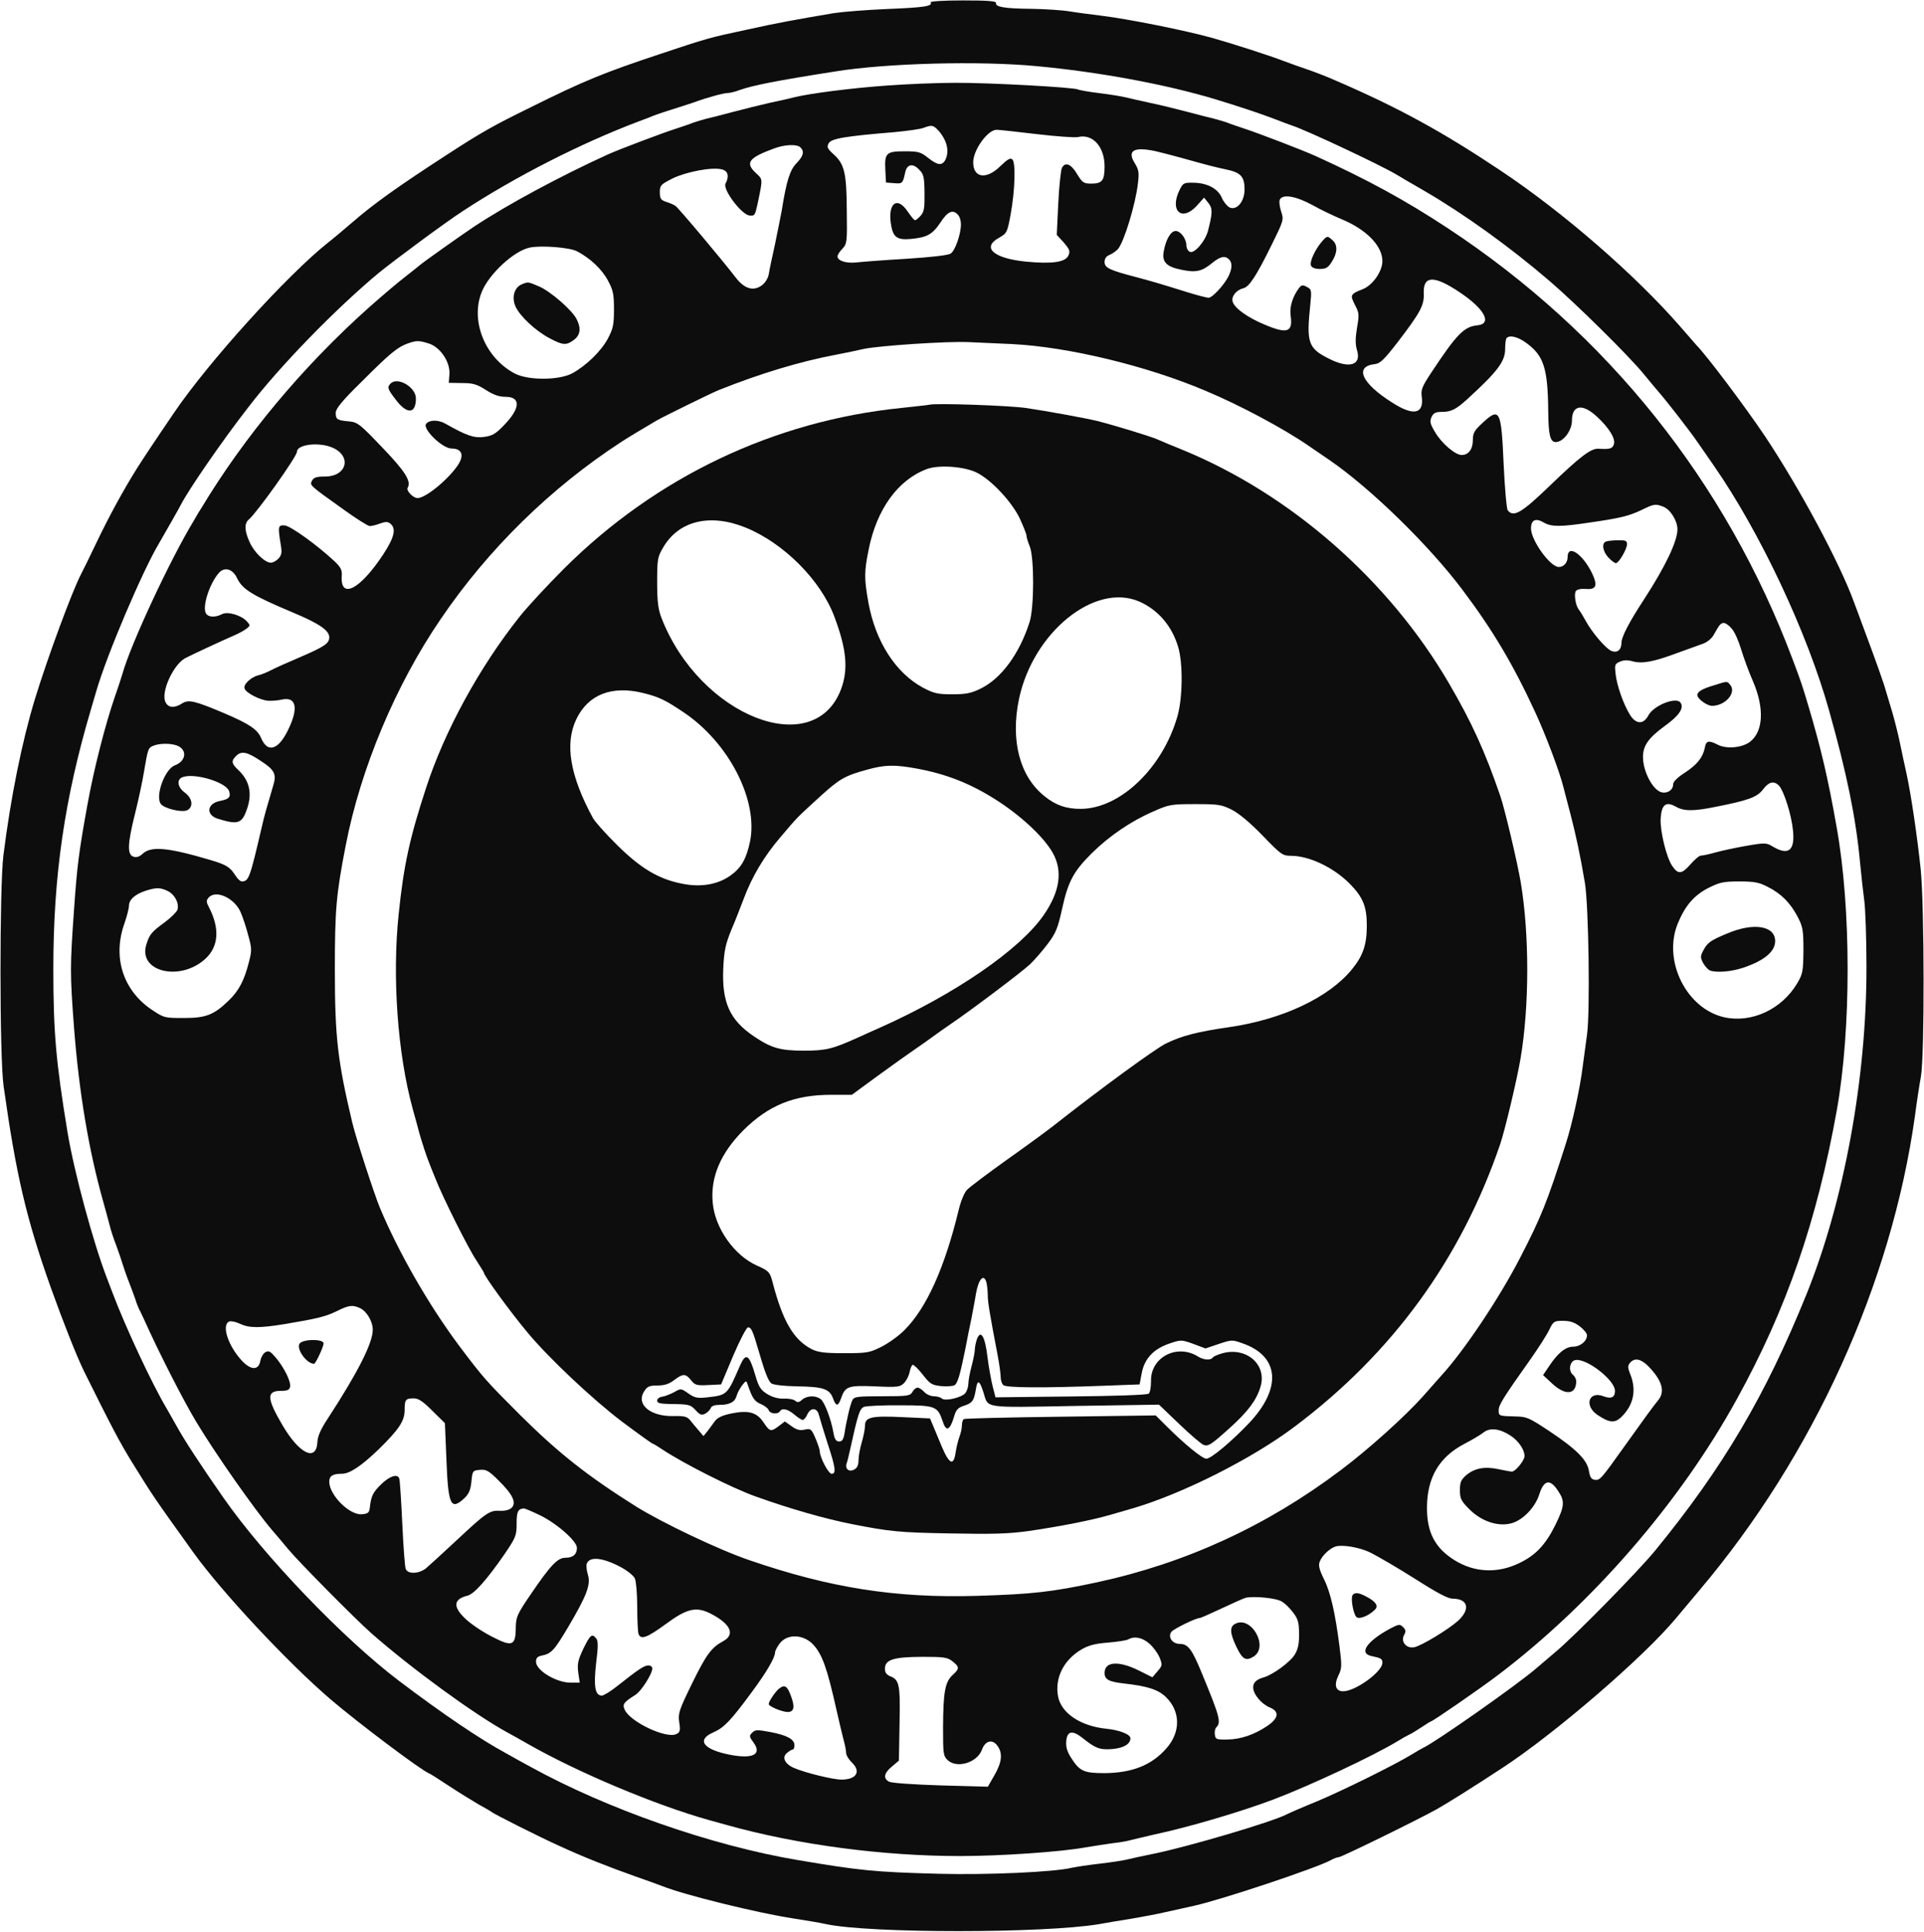 <svg width="2102" height="2110" xmlns="http://www.w3.org/2000/svg" xmlns:xlink="http://www.w3.org/1999/xlink" overflow="hidden"><defs><clipPath id="clip0"><rect x="1145" y="183" width="2102" height="2110"/></clipPath></defs><g clip-path="url(#clip0)" transform="translate(-1145 -183)"><path d="M1014.71 2105.42C1017.3 2101.19 1007.41 2099.78 966.716 2098.13 944.131 2097.19 918.253 2095.07 909.077 2093.66 867.201 2086.6 847.675 2083.07 812.622 2075.31 772.863 2066.84 769.805 2065.9 719.695 2049.19 658.057 2028.72 635.943 2019.78 577.364 1990.6 537.371 1971.07 522.549 1962.6 486.79 1939.31 432.681 1904.25 406.332 1885.42 383.277 1865.42 374.808 1858.13 362.809 1848.01 356.222 1842.84 311.994 1807.78 225.419 1712.25 188.013 1656.95 164.487 1622.37 154.606 1607.31 147.549 1596.25 132.963 1572.95 116.965 1543.78 103.085 1514.6 95.322 1498.37 88.028 1483.54 86.852 1481.42 77.207 1463.31 50.152 1390.13 36.037 1344.01 22.157 1298.37 9.688 1237.19 1.689 1173.42-2.546 1138.6-2.546 952.719 1.924 921.66 15.569 824.483 26.861 776.483 53.446 701.66 67.561 662.366 81.912 626.13 89.91 609.895 120.259 548.718 128.493 533.189 141.432 512.012 165.899 472.483 165.664 472.954 209.186 412.248 240.475 368.718 312.464 291.777 358.81 252.012 388.452 226.601 457.853 174.365 466.793 170.836 468.205 170.365 478.085 164.012 489.143 156.718 500.2 149.424 514.55 140.718 520.902 136.954 527.49 133.424 533.842 129.66 535.018 128.718 538.782 125.895 586.775 101.66 610.3 91.071 634.767 79.777 662.763 68.718 692.641 58.13 704.403 54.13 717.578 49.189 722.048 47.542 745.574 38.13 825.326 18.365 865.555 12.248 879.2 10.13 894.962 7.542 900.844 6.13 948.601-3.987 1137.75-3.987 1198.44 6.13 1206.21 7.542 1222.68 10.365 1234.91 12.248 1247.14 14.365 1263.61 17.424 1271.37 19.307 1279.14 20.953 1293.49 24.248 1303.13 26.365 1333.48 33.189 1435.82 67.306 1451.82 76.013 1455.11 77.895 1459.11 79.307 1460.52 79.307 1463.58 79.307 1548.04 120.718 1567.8 131.777 1580.97 139.307 1605.44 154.601 1639.55 176.954 1696.72 214.366 1793.88 297.895 1829.17 340.483 1836.23 348.954 1847.76 362.601 1854.81 371.071 1979.03 517.895 2064.43 705.66 2090.07 888.719 2091.95 903.542 2095.01 923.307 2096.66 932.248 2100.66 955.542 2100.42 1117.66 2096.42 1158.13 2092.66 1193.9 2085.84 1240.72 2080.66 1264.01 2078.54 1273.19 2075.48 1288.01 2073.6 1296.95 2071.72 1306.13 2067.96 1320.95 2065.37 1329.9 2062.55 1339.07 2059.49 1349.66 2058.31 1353.42 2056.43 1360.72 2047.25 1386.6 2034.55 1420.48 2030.55 1431.54 2025.61 1444.48 2023.73 1449.66 2007.97 1493.19 1963.97 1574.84 1926.57 1631.07 1904.45 1664.01 1862.34 1720.01 1851.28 1731.07 1850.58 1731.78 1842.81 1740.72 1833.87 1751.07 1784.94 1807.31 1706.6 1875.54 1637.43 1921.66 1573.21 1964.48 1525.45 1990.6 1457.23 2020.01 1448.29 2024.01 1434.41 2029.42 1426.64 2032.01 1418.88 2034.6 1406.65 2039.07 1399.59 2041.66 1386.42 2046.84 1344.07 2060.48 1323.13 2066.37 1293.96 2074.6 1229.5 2087.54 1199.62 2091.07 1189.98 2092.25 1175.15 2094.13 1166.68 2095.54 1158.22 2096.95 1139.16 2098.13 1124.34 2098.37 1095.64 2098.6 1085.05 2100.48 1086.23 2104.72 1086.46 2106.84 1076.58 2107.54 1050 2107.54 1029.06 2107.54 1014 2106.6 1014.71 2105.42ZM1130.22 2035.78C1198.68 2029.42 1270.67 2016.01 1324.31 2000.01 1351.6 1991.78 1374.65 1984.01 1390.18 1978.13 1397.24 1975.31 1405.71 1972.25 1409 1971.07 1425.23 1965.9 1508.51 1926.6 1524.28 1916.95 1526.16 1915.78 1540.04 1907.54 1554.86 1899.07 1598.38 1873.66 1647.79 1838.13 1691.31 1800.72 1720.01 1776.01 1777.18 1719.78 1793.88 1699.31 1800.23 1691.54 1807.76 1682.6 1810.58 1679.31 1819.76 1668.72 1845.17 1636.01 1852.46 1625.19 1856.46 1619.31 1864.69 1607.78 1870.58 1599.07 1920.92 1526.6 1972.44 1416.95 1996.2 1332.25 2015.49 1263.78 2025.61 1214.84 2030.08 1166.37 2031.49 1151.54 2033.61 1132.48 2034.78 1124.01 2035.96 1115.54 2037.14 1083.31 2037.14 1052.25 2037.37 930.13 2012.67 795.777 1971.5 693.895 1926.8 583.542 1880.46 504.954 1806.59 414.601 1787.76 391.542 1717.66 320.248 1697.19 303.306 1688.96 296.248 1679.78 288.483 1676.72 285.895 1657.2 268.718 1565.68 204.483 1552.51 198.601 1550.62 197.659 1545.21 194.601 1540.74 191.777 1522.39 180.483 1464.76 152.012 1437.23 140.483 1421 133.895 1405.94 127.306 1403.82 126.13 1388.06 117.895 1295.84 90.601 1257.26 82.836 1246.91 80.719 1234.67 78.13 1230.2 76.954 1225.73 75.777 1211.85 73.66 1199.62 72.248 1187.39 70.836 1173.51 68.718 1169.04 67.777 1150.22 63.071 1077.05 59.777 1023.18 61.189 953.071 63.071 937.308 64.718 869.084 76.248 775.451 92.012 661.116 132.012 577.835 177.895 570.542 181.895 558.309 188.483 551.016 192.718 522.314 208.248 481.379 236.013 434.092 271.777 373.161 317.895 286.586 408.013 241.887 472.248 217.42 507.307 199.07 535.307 190.366 551.307 187.543 556.248 183.073 564.248 180.485 568.718 163.781 596.718 134.845 658.836 120.494 696.954 118.612 702.13 116.024 708.719 114.848 711.777 99.791 750.836 79.088 827.307 71.796 871.072 59.092 948.248 56.269 980.483 56.269 1049.9 56.269 1151.54 68.502 1235.54 97.439 1333.42 99.556 1340.48 102.144 1349.66 103.32 1353.42 114.848 1393.19 153.901 1484.72 171.78 1514.6 176.956 1523.54 194.365 1553.9 195.776 1556.95 203.54 1572.25 240.24 1625.9 269.412 1663.31 303.995 1708.48 364.926 1770.84 411.508 1809.66 429.387 1824.25 484.438 1864.95 503.258 1877.19 560.661 1914.84 632.179 1951.31 694.993 1975.07 700.169 1976.95 708.167 1980.01 712.637 1981.9 717.107 1983.54 726.753 1986.84 733.811 1988.95 740.868 1991.07 750.514 1994.37 754.984 1995.78 770.276 2001.42 788.391 2006.37 792.86 2006.37 795.213 2006.37 801.33 2007.78 806.035 2009.66 819.915 2014.6 845.558 2019.78 910.254 2029.9 966.48 2039.07 1067.88 2041.66 1130.22 2035.78Z" fill="#0D0D0D" fill-rule="evenodd" transform="matrix(1 0 0 -1 1147 2291)"/><path d="M888.945 1932.48C850.357 1929.66 806.122 1924.01 788.946 1919.78 784.476 1918.6 772.24 1915.78 761.888 1913.66 751.535 1911.31 733.653 1906.84 721.888 1903.78 710.359 1900.72 696.947 1897.19 692.477 1896.25 688.007 1895.07 681.654 1893.19 678.36 1892.02 675.065 1890.6 666.595 1887.78 659.536 1885.43 645.89 1881.19 597.419 1862.84 585.42 1857.43 533.185 1833.67 475.539 1802.61 439.54 1778.85 426.363 1770.15 380.952 1737.91 379.54 1736.27 378.835 1735.56 372.011 1730.15 364.482 1724.27 356.717 1718.39 338.129 1702.62 323.306 1689.45 251.778 1625.45 188.249 1549.46 141.191 1471.35 139.544 1469 135.779 1462.65 132.721 1457.23 106.839 1414.65 63.781 1322.19 54.84 1290.19 53.663 1286.43 50.369 1275.84 47.075 1266.66 36.016 1234.9 23.311 1185.02 16.252 1145.5 7.076 1094.68 5.193 1079.86 1.899 1032.57-2.571 969.75-2.571 962.692 1.899 903.169 7.311 833.058 17.899 769.77 33.663 713.775 36.251 704.834 39.31 693.071 40.722 687.895 41.899 682.719 45.193 672.602 48.016 665.544 50.604 658.486 53.663 649.546 54.84 645.546 56.016 641.782 59.075 632.606 61.898 625.548 64.722 618.49 67.78 609.785 68.957 606.491 69.898 603.197 71.78 598.492 72.957 595.904 74.369 593.551 76.957 587.669 79.074 583.199 94.368 549.084 121.191 496.384 135.544 472.621 156.485 437.801 199.073 377.101 218.131 354.75 222.131 350.28 230.131 340.634 236.013 333.576 248.013 319.224 308.718 257.818 326.835 241.82 371.07 203 438.834 153.593 474.833 133.83 480.01 131.007 490.598 125.125 498.362 120.655 552.479 89.834 636.948 54.308 694.83 38.074 701.889 36.192 711.535 33.369 716.006 32.193 792.946 10.783 885.651-1.451 970.12-1.451 1013.41-1.451 1079.53 3.019 1106.59 7.96 1116.24 9.606 1130.12 11.724 1137.18 12.665 1144.23 13.371 1153.41 15.018 1157.18 16.194 1161.18 17.135 1172.71 19.958 1183.06 22.311 1219.76 30.075 1277.64 47.25 1312.47 60.425 1353.17 75.953 1420.94 107.715 1447.76 123.949 1452.23 126.772 1458.11 130.066 1460.7 131.242 1463.29 132.418 1469.41 136.183 1474.35 139.476 1479.29 142.77 1483.76 145.594 1484.23 145.594 1486.11 145.594 1537.64 181.12 1557.17 195.942 1660.7 274.287 1756.46 384.865 1818.34 497.325 1872.93 596.139 1906.11 692.6 1927.75 813.295 1943.52 901.522 1943.52 1033.98 1927.52 1122.68 1918.11 1176.08 1910.58 1208.08 1896.69 1254.9 1890.11 1277.02 1888.22 1282.66 1879.75 1305.01 1806.81 1499.58 1677.17 1661.92 1502.35 1776.97 1455.76 1807.55 1415.76 1829.43 1358.35 1855.55 1343.76 1862.14 1296.47 1880.25 1280.7 1885.43 1273.64 1887.78 1265.17 1890.6 1261.88 1892.02 1258.59 1893.19 1252.23 1895.07 1247.76 1896.25 1243.29 1897.19 1230.12 1900.72 1218.35 1903.78 1206.82 1906.84 1188.7 1911.31 1178.35 1913.43 1168 1915.78 1155.76 1918.37 1151.29 1919.54 1146.82 1920.72 1133.65 1922.84 1122.12 1924.25 1110.59 1925.66 1100 1927.54 1098.82 1928.25 1095.06 1930.6 1000.24 1935.78 964.238 1935.54 944.944 1935.54 911.062 1934.13 888.945 1932.48ZM945.885 1883.78C955.767 1872.72 958.591 1860.72 953.65 1851.08 950.12 1844.73 945.179 1845.43 934.826 1853.67 926.826 1860.02 924.238 1860.72 909.415 1860.72 889.18 1860.72 887.297 1858.84 888.239 1840.26L888.945 1826.61 897.885 1825.9C906.827 1825.2 907.297 1825.43 909.885 1837.43 911.768 1846.61 918.121 1848.02 924.944 1840.96 930.12 1835.79 930.826 1833.2 931.062 1815.32 931.297 1798.85 930.591 1794.61 926.826 1790.38 924.238 1787.56 921.65 1785.44 920.709 1785.44 919.768 1785.44 916.238 1789.67 912.709 1794.85 901.65 1811.55 891.297 1804.73 894.121 1782.85 896.239 1767.09 900.474 1763.56 916.003 1764.97 933.885 1766.62 939.768 1769.91 948.708 1783.32 956.473 1795.32 962.355 1797.67 967.767 1791.08 969.649 1789.2 970.826 1784.73 970.826 1780.97 970.826 1770.15 964.473 1752.03 959.532 1748.97 956.708 1747.09 937.179 1744.97 911.297 1743.32 887.297 1741.91 862.827 1740.03 856.474 1739.32 845.18 1738.15 836.004 1741.21 836.004 1745.91 836.004 1747.56 838.357 1751.32 841.416 1754.38 846.357 1759.79 846.592 1761.68 846.122 1796.03 845.886 1837.2 843.534 1846.61 832.004 1857.2 824.945 1863.55 824.004 1865.43 826.357 1869.43 828.946 1874.61 844.004 1877.19 898.356 1881.66 912.709 1883.08 926.826 1884.96 930.12 1886.37 938.826 1889.66 940.473 1889.43 945.885 1883.78ZM1053.18 1879.55C1075.06 1876.96 1095.29 1875.55 1098.59 1876.25 1114.59 1880.25 1127.76 1865.9 1127.76 1844.26 1127.76 1828.73 1125.18 1825.43 1113.18 1825.43 1104.94 1825.43 1103.53 1826.38 1097.65 1836.02 1091.06 1847.08 1084.71 1849.43 1081.18 1842.61 1080 1840.26 1078.12 1822.85 1077.18 1804.02L1075.53 1769.44 1083.29 1760.97C1089.65 1753.44 1090.35 1751.56 1088.24 1746.85 1084.94 1739.56 1070.59 1737.44 1041.41 1740.27 1006.59 1743.79 993.178 1755.56 1012.24 1766.15 1021.18 1771.32 1021.41 1771.79 1025.18 1792.03 1029.88 1818.14 1030.82 1848.02 1027.06 1851.78 1024.94 1853.9 1021.88 1852.25 1013.88 1844.49 998.59 1829.43 984.237 1831.55 984.237 1848.73 984.237 1862.14 1000 1884.25 1009.88 1884.25 1012 1884.25 1031.53 1882.13 1053.18 1879.55ZM795.534 1864.96C800.005 1860.49 798.828 1855.55 791.064 1847.55 784.005 1840.26 780.24 1828.49 775.064 1796.03 773.888 1789.67 770.593 1773.2 767.77 1759.56 764.711 1745.91 761.652 1731.33 760.946 1726.86 760.24 1722.15 756.946 1716.97 753.417 1714.39 744.241 1707.56 734.359 1710.39 724.947 1722.62 710.359 1741.68 661.889 1799.32 658.83 1801.2 657.419 1802.14 652.948 1804.26 648.948 1805.44 642.831 1807.55 641.89 1808.97 641.89 1816.02 641.89 1823.55 642.831 1824.49 655.772 1831.08 670.83 1838.37 699.065 1843.79 709.653 1840.96 716.477 1839.32 717.888 1833.43 713.653 1825.43 710.359 1819.08 731.065 1791.56 739.77 1790.61 745.417 1789.91 745.888 1790.85 748.476 1802.38 754.594 1831.79 754.594 1829.67 746.594 1837.2 734.829 1848.26 739.064 1853.67 766.594 1863.78 778.358 1868.25 791.769 1868.72 795.534 1864.96ZM1183.06 1860.96C1188.23 1859.78 1200.94 1856.49 1211.29 1853.67 1244.23 1844.49 1246.35 1844.02 1260.23 1840.96 1276.47 1837.67 1280.7 1833.2 1280.7 1819.08 1280.7 1805.67 1272 1795.55 1264 1799.55 1261.41 1801.2 1257.64 1805.67 1256 1809.67 1251.76 1819.79 1240.47 1825.9 1225.88 1826.38 1214.35 1826.61 1213.65 1826.38 1209.65 1818.38 1198.59 1795.79 1212 1783.32 1228.47 1801.2L1236.47 1810.14 1241.17 1804.26C1245.88 1798.38 1245.88 1793.67 1240.7 1773.67 1237.65 1762.38 1226.12 1748.97 1221.17 1750.85 1219.06 1751.56 1217.17 1754.85 1217.17 1757.68 1217.17 1765.2 1210.82 1773.67 1205.41 1773.67 1200.23 1773.67 1194.82 1764.73 1192.47 1751.79 1190.12 1740.03 1195.06 1734.62 1211.76 1731.33 1227.29 1728.03 1234.12 1729.44 1245.17 1738.62 1254.12 1745.91 1259.29 1747.09 1263.76 1742.62 1267.53 1738.85 1267.29 1732.5 1262.82 1723.56 1257.88 1714.15 1245.41 1700.74 1241.41 1700.74 1239.53 1700.74 1229.41 1703.33 1218.82 1706.62 1185.65 1716.97 1178.82 1718.86 1163.06 1723.09 1133.18 1730.85 1127.76 1733.44 1127.76 1739.8 1127.76 1743.56 1129.65 1746.15 1133.18 1747.56 1136 1748.74 1140.23 1751.56 1142.35 1753.91 1148.94 1761.44 1161.65 1802.85 1164.23 1825.9 1165.65 1837.43 1165.18 1840.49 1160.71 1847.79 1152.23 1861.43 1159.53 1865.9 1183.06 1860.96ZM1354.58 1802.14C1363.76 1796.97 1378.11 1790.14 1386.58 1786.61 1413.88 1775.32 1431.29 1757.44 1431.29 1740.74 1431.29 1729.68 1420.7 1714.39 1409.88 1710.15 1396.23 1704.74 1395.76 1703.8 1401.17 1693.21 1405.88 1684.27 1406.11 1682.39 1403.53 1667.8 1401.64 1656.27 1401.64 1649.92 1403.53 1643.57 1408.7 1626.86 1395.05 1622.86 1372.47 1634.39 1350.11 1645.69 1348.23 1651.8 1352.47 1692.74 1354.11 1708.97 1353.88 1709.92 1348.94 1712.5 1344.23 1715.09 1342.82 1714.86 1340 1711.09 1333.17 1701.92 1329.64 1690.62 1331.06 1680.98 1333.64 1663.1 1327.29 1660.98 1302.82 1671.33 1284.47 1678.86 1269.88 1689.21 1267.76 1696.27 1265.88 1701.92 1271.53 1709.21 1279.29 1711.09 1285.88 1712.74 1293.41 1724.27 1310.35 1758.62 1323.29 1784.97 1323.76 1785.91 1320.7 1794.85 1319.06 1799.79 1318.35 1805.67 1319.06 1807.55 1321.64 1814.38 1336.47 1812.02 1354.58 1802.14ZM551.303 1751.56C565.655 1744.03 578.361 1732.27 585.185 1719.56 590.831 1708.97 591.773 1704.97 591.773 1688.04 591.773 1671.1 590.831 1667.1 585.185 1656.27 577.655 1642.16 561.185 1626.39 546.126 1618.16 531.303 1610.4 498.127 1610.4 483.539 1617.92 450.834 1635.1 434.599 1675.57 447.304 1707.09 455.304 1726.86 482.598 1752.03 499.774 1755.56 512.009 1758.15 543.068 1755.79 551.303 1751.56ZM1515.52 1706.86C1542.82 1688.74 1551.76 1672.27 1535.05 1670.63 1520.46 1669.21 1512.46 1660.98 1484.46 1618.63 1474.58 1603.57 1473.17 1600.28 1474.35 1592.28 1476.7 1573.69 1465.17 1571.34 1442.11 1586.16 1408.47 1607.34 1400.23 1625.69 1423.05 1628.28 1428.7 1628.75 1433.17 1633.22 1447.29 1651.33 1472.7 1684.51 1477.17 1692.51 1476.46 1705.68 1475.76 1725.21 1487.76 1725.44 1515.52 1706.86ZM1588.23 1651.57C1607.52 1637.69 1611.99 1624.04 1612.46 1577.22 1612.7 1550.64 1614.58 1543.11 1620.7 1543.11 1628.93 1543.11 1638.35 1555.81 1638.35 1566.4 1638.35 1583.57 1649.64 1585.69 1665.4 1571.11 1679.05 1558.64 1686.11 1546.87 1684.23 1540.76 1682.58 1535.81 1679.76 1535.11 1667.52 1535.81 1659.29 1536.52 1647.29 1527.34 1613.64 1494.88 1583.29 1465.7 1574.58 1460.53 1568.23 1468.53 1567.05 1469.94 1564.93 1492.76 1563.76 1518.88 1561.17 1578.4 1559.52 1581.46 1540.7 1564.05 1531.76 1555.81 1530.11 1552.99 1530.11 1545.23 1530.11 1535.34 1525.41 1528.99 1517.88 1528.99 1510.82 1528.99 1495.76 1541.93 1488.7 1554.17 1483.52 1562.87 1482.82 1565.46 1484.94 1570.4 1487.05 1574.87 1489.41 1576.05 1495.99 1576.05 1506.35 1576.05 1511.52 1578.63 1523.99 1589.93 1556.93 1620.04 1565.4 1631.1 1565.4 1644.75 1565.4 1650.63 1566.11 1656.04 1567.05 1656.74 1570.35 1660.27 1579.29 1658.16 1588.23 1651.57ZM389.187 1650.86C401.893 1647.1 412.952 1630.63 412.011 1617.22L411.305 1607.81 425.657 1607.57C437.657 1607.57 441.893 1606.4 451.775 1600.04 460.245 1594.63 466.363 1592.52 473.422 1592.52 490.127 1592.52 489.656 1580.05 471.774 1561.69 462.598 1552.05 458.834 1549.93 449.892 1548.75 438.834 1547.34 431.069 1549.93 407.775 1563.11 400.011 1567.58 390.364 1567.58 386.599 1563.11 382.129 1557.69 404.246 1536.05 414.363 1536.05 425.893 1536.05 428.481 1528.52 420.952 1517.46 409.893 1501.46 385.893 1481.94 377.188 1481.94 372.246 1481.94 364.482 1490.17 366.364 1493.23 370.6 1500.05 363.776 1511.11 338.6 1537.23 314.13 1562.87 311.777 1564.75 302.365 1565.69 289.424 1566.87 287.777 1567.81 287.777 1575.1 287.777 1579.58 294.836 1588.28 316.718 1609.69 347.07 1640.04 355.306 1646.86 366.6 1650.86 376.011 1654.16 378.599 1654.16 389.187 1650.86ZM1026.59 1650.16C1088 1647.1 1173.88 1626.39 1238.12 1599.1 1274.82 1583.81 1323.76 1557.69 1350.58 1539.11 1359.29 1533.23 1369.88 1525.93 1373.64 1523.35 1418.82 1492.29 1482.35 1430.18 1518.58 1381.95 1551.76 1337.95 1574.11 1300.31 1598.11 1248.31 1609.4 1224.08 1624.93 1182.91 1628.93 1166.67 1630.11 1162.2 1633.64 1148.32 1636.93 1136.09 1642.82 1113.27 1647.52 1091.39 1652.46 1061.98 1656.7 1037.74 1658.34 919.638 1654.82 895.64 1653.4 884.817 1651.29 869.29 1650.11 860.82 1647.29 837.528 1638.58 797.767 1631.29 775.416 1611.29 713.069 1604.93 696.835 1581.64 651.898 1559.29 608.373 1520.23 550.026 1495.52 523.205 1493.17 520.617 1484.23 510.5 1475.52 500.619 1456.47 479.209 1415.76 442.507 1385.88 420.156 1305.17 359.22 1216.47 318.518 1119.53 297.579 1069.88 286.992 1049.65 284.639 987.767 282.757 899.768 280.169 827.534 291.462 739.535 321.812 706.83 332.87 644.713 362.514 616.243 380.159 563.067 413.568 531.068 438.742 488.715 480.856 452.481 517.087 449.186 520.617 422.128 556.613 389.423 600.609 356.953 656.839 336.012 706.717 329.894 721.539 309.895 782.709 305.895 799.649 289.895 866.937 286.836 893.052 286.836 966.692 286.836 1032.1 288.248 1048.8 298.601 1101.97 314.836 1186.2 353.188 1277.72 402.599 1349.95 454.363 1426.18 522.597 1492.99 599.537 1543.11 604.008 1546.17 625.419 1559.11 638.36 1566.63 644.242 1570.16 700.241 1597.69 706.595 1600.04 751.3 1617.92 795.064 1631.1 833.651 1638.39 844.71 1640.51 858.357 1643.33 864.239 1644.75 879.768 1648.27 956.238 1653.45 979.531 1652.27 990.59 1651.8 1011.77 1650.86 1026.59 1650.16ZM283.777 1537.23C305.659 1528.05 300.248 1505.46 276.013 1505.46 267.072 1505.46 263.778 1504.52 261.895 1500.99 259.307 1495.82 258.366 1496.52 296.954 1469 310.365 1459.35 323.071 1451.35 324.953 1451.35 327.071 1451.35 332.012 1452.53 336.247 1454.18 342.365 1456.29 344.717 1456.29 347.541 1453.94 354.129 1448.53 351.776 1438.88 339.776 1420.53 314.6 1382.18 292.718 1370.65 294.365 1396.77 294.836 1403.36 293.424 1406.18 286.601 1412.77 267.778 1430.41 238.366 1451.59 232.013 1452.06 224.719 1452.53 224.484 1451.12 227.778 1430.65 229.19 1422.65 228.719 1419.83 225.425 1416.06 223.072 1413.47 219.308 1411.36 216.955 1411.36 210.367 1411.36 198.602 1422.65 193.661 1433.94 188.014 1446.18 187.779 1454.41 192.955 1458.65 201.661 1465.94 245.425 1527.34 245.425 1532.52 245.425 1540.52 269.189 1543.34 283.777 1537.23ZM1738.11 1472.53C1745.87 1469.7 1753.64 1457 1753.64 1447.82 1753.64 1434.65 1740.23 1406.89 1717.64 1372.07 1700.7 1346.19 1692.46 1330.19 1692.46 1323.83 1692.46 1316.07 1687.99 1312.54 1681.64 1314.89 1675.52 1317.25 1660.23 1335.13 1653.4 1347.83 1650.58 1353.01 1647.29 1358.42 1645.87 1360.07 1642.35 1364.54 1640.46 1376.77 1642.58 1380.3 1643.99 1382.18 1648.23 1383.12 1653.87 1382.65 1665.17 1381.71 1666.82 1386.65 1659.76 1401 1649.17 1421.71 1633.64 1431.59 1633.64 1417.47 1633.64 1411.36 1629.4 1406.65 1623.99 1406.65 1614.58 1406.65 1593.64 1435.82 1593.64 1448.76 1593.64 1458.17 1598.82 1460.53 1607.76 1455.12 1615.99 1450.41 1625.87 1450.41 1657.17 1455.12 1691.52 1460.06 1700.93 1462.41 1714.58 1469 1727.99 1475.58 1729.64 1475.82 1738.11 1472.53ZM180.014 1394.42C185.896 1382.18 196.484 1375.59 241.895 1356.54 269.895 1344.77 280.718 1337.25 280.718 1329.95 280.718 1323.13 276.013 1319.83 247.543 1307.6 235.307 1302.42 221.661 1296.31 217.19 1293.95 212.719 1291.6 206.367 1289.01 203.073 1288.31 194.838 1286.19 186.367 1277.96 188.249 1273.72 189.896 1269.02 205.426 1261.02 214.131 1260.55 217.661 1260.31 224.249 1260.78 228.484 1261.72 244.484 1265.49 247.543 1253.02 236.013 1229.26 225.425 1206.9 213.425 1202.9 206.367 1219.61 202.367 1229.26 193.19 1235.37 165.426 1247.14 133.662 1260.55 126.839 1262.19 119.78 1257.49 111.309 1252.08 104.486 1252.78 101.662 1259.37 96.721 1269.96 110.133 1299.6 123.074 1306.9 129.191 1310.19 162.603 1325.72 177.191 1332.07 181.661 1333.95 187.544 1337.25 190.132 1339.13 194.602 1342.66 194.602 1342.89 190.602 1347.36 184.484 1353.95 169.661 1358.42 163.544 1355.13 155.544 1350.89 147.073 1351.83 145.427 1357.24 142.603 1366.18 150.603 1389.48 160.25 1400.3 166.367 1407.12 175.308 1404.53 180.014 1394.42ZM1812.93 1339.36C1815.99 1336.07 1820.46 1325.95 1823.28 1316.54 1826.11 1307.13 1831.75 1291.84 1835.99 1282.19 1848.93 1252.31 1847.52 1226.43 1832.46 1215.37 1823.99 1209.26 1807.52 1207.61 1798.11 1212.32 1787.52 1217.73 1784.93 1217.02 1783.52 1209.02 1781.17 1198.2 1775.05 1190.67 1761.4 1181.73 1753.64 1176.79 1748.93 1172.08 1748.93 1169.26 1748.93 1163.14 1742.81 1158.91 1736.23 1160.56 1726.81 1162.91 1715.99 1183.14 1715.99 1199.14 1715.99 1211.37 1721.87 1219.84 1739.52 1232.78 1755.28 1244.08 1760.93 1252.31 1757.17 1258.19 1752.93 1265.49 1727.76 1255.61 1721.87 1244.55 1716.7 1234.43 1708.23 1234.67 1701.87 1245.02 1694.81 1256.31 1687.52 1276.78 1686.11 1289.48 1684.93 1299.6 1685.17 1300.78 1690.58 1303.13 1694.58 1305.01 1699.05 1305.25 1704.7 1303.6 1715.05 1300.78 1727.29 1302.9 1753.64 1312.78 1764.7 1316.78 1777.17 1321.25 1781.64 1322.89 1786.34 1324.54 1791.28 1328.78 1793.4 1332.77 1799.75 1344.07 1800.93 1345.48 1804.46 1345.48 1806.34 1345.48 1810.11 1342.66 1812.93 1339.36ZM114.368 1211.61C125.897 1207.14 124.485 1194.67 112.015 1189.96 101.192 1185.97 90.604 1157.26 96.486 1148.09 99.78 1142.91 120.015 1137.97 125.662 1141.03 132.485 1144.56 131.309 1153.97 123.074 1160.09 114.603 1166.2 113.662 1174.91 120.956 1177.26 134.603 1181.73 168.25 1171.38 171.308 1161.73 173.426 1155.38 171.073 1153.03 161.661 1151.15 147.073 1148.56 145.427 1135.85 159.073 1131.62 181.19 1124.79 185.426 1126.21 191.073 1142.91 196.72 1159.85 193.426 1173.73 180.955 1185.26 173.661 1192.08 173.426 1195.14 179.544 1200.79 185.19 1205.96 191.308 1204.55 206.131 1194.67 220.955 1185.02 223.307 1180.32 219.543 1168.08 212.249 1143.38 210.131 1136.32 206.837 1121.97 193.896 1066.21 192.72 1063.39 185.19 1063.15 183.544 1063.15 180.485 1065.98 178.132 1069.74 172.25 1078.92 168.485 1081.27 151.309 1086.45 104.486 1100.33 86.133 1101.97 76.957 1093.5 73.427 1090.21 70.133 1089.03 66.84 1090.21 59.781 1092.33 60.251 1104.33 68.722 1137.97 72.486 1153.26 76.722 1173.03 78.133 1181.97 82.604 1208.32 82.839 1209.02 88.486 1211.37 95.545 1214.2 107.309 1214.2 114.368 1211.61ZM1864.93 1167.38C1870.11 1161.26 1878.11 1136.09 1879.75 1119.85 1882.34 1097.27 1875.28 1091.15 1858.58 1100.8 1850.81 1105.5 1850.11 1105.74 1828.46 1101.97 1816.46 1099.86 1801.17 1096.56 1794.58 1094.68 1787.99 1092.8 1781.17 1091.39 1779.28 1091.39 1777.4 1091.39 1772.23 1086.92 1767.52 1081.5 1758.34 1070.92 1754.11 1070.68 1747.76 1080.33 1741.4 1089.97 1734.58 1118.44 1735.28 1131.62 1736.23 1147.15 1740.93 1150.91 1751.52 1145.03 1760.46 1139.85 1770.34 1139.62 1794.81 1144.56 1830.81 1151.62 1840.69 1155.14 1847.05 1163.61 1853.64 1172.32 1859.28 1173.5 1864.93 1167.38ZM1852.22 1057.27C1866.81 1049.98 1876.93 1039.86 1884.93 1024.57 1890.58 1013.75 1891.28 1010.22 1891.28 987.867 1891.05 965.045 1890.58 962.222 1884.46 951.87 1867.75 923.637 1835.05 908.345 1805.17 914.697 1763.99 923.637 1737.64 975.633 1753.64 1016.33 1761.64 1036.1 1771.28 1047.63 1787.05 1055.86 1799.75 1062.21 1803.52 1063.15 1821.17 1063.15 1837.4 1063.15 1842.81 1062.21 1852.22 1057.27ZM104.486 1052.57C112.25 1048.57 116.956 1039.16 114.839 1032.1 113.897 1029.74 107.78 1023.63 101.192 1018.69 86.368 1007.86 84.486 1005.51 80.957 994.454 71.31 964.339 118.133 953.282 145.662 978.926 159.779 992.101 161.191 1011.63 149.662 1034.21 146.367 1040.33 146.132 1042.21 148.721 1045.27 156.485 1054.68 177.426 1045.04 184.014 1029.27 186.367 1023.86 190.132 1012.57 192.249 1004.1 196.249 989.749 196.249 987.631 192.72 974.221 187.779 954.928 181.896 943.635 170.838 933.048 154.603 917.285 145.897 913.991 121.897 913.991 100.956 913.991 100.251 913.991 86.604 923.167 55.31 944.341 43.781 980.573 56.957 1017.28 59.545 1024.8 61.898 1033.74 61.898 1036.57 61.898 1043.39 68.722 1049.27 80.251 1053.04 92.251 1056.8 96.251 1056.57 104.486 1052.57ZM314.365 597.08C321.424 593.786 328.012 582.964 328.247 574.023 328.718 559.672 312.012 526.969 279.072 476.386 271.542 465.093 268.013 457.093 267.778 450.741 266.601 428.861 248.013 437.801 229.661 469.092 212.249 498.737 212.014 506.736 228.013 506.736 235.072 506.736 237.19 507.677 237.896 511.206 239.072 516.853 231.307 532.38 222.131 543.203 216.249 550.026 214.602 550.967 210.837 548.849 208.484 547.438 206.131 543.203 205.426 539.438 203.543 529.086 195.308 529.086 185.661 539.203 170.132 555.672 162.603 578.964 171.544 582.493 173.661 583.199 178.838 582.023 183.308 579.905 193.426 575.2 204.72 575.2 232.249 579.67 268.719 585.787 276.718 587.904 288.954 593.786 302.13 600.374 306.13 600.844 314.365 597.08ZM1647.05 577.082C1651.29 573.788 1654.82 569.553 1654.82 567.436 1654.82 561.083 1647.52 554.966 1639.76 554.966 1631.29 554.966 1622.82 547.908 1613.17 533.321L1606.82 523.911 1616.7 514.735C1631.05 501.324 1643.05 502.266 1643.05 517.323 1643.05 519.44 1641.4 522.734 1639.29 524.381 1634.11 528.851 1635.99 539.438 1642.35 540.38 1654.82 542.262 1685.4 518.264 1685.4 506.736 1685.4 499.442 1681.17 497.56 1672.7 500.854 1656.46 506.971 1651.52 490.267 1666.34 480.385 1679.05 471.915 1684.7 471.209 1691.76 477.562 1705.87 490.973 1709.4 507.677 1701.64 526.028 1699.29 532.145 1699.29 534.027 1701.64 537.086 1707.29 543.909 1715.05 541.556 1725.17 530.028 1737.4 516.147 1739.76 505.324 1732.7 496.619 1726.34 488.855 1717.4 476.386 1695.52 445.8 1669.87 409.804 1668.93 408.863 1663.29 409.568 1659.52 410.039 1658.11 412.392 1656.93 419.215 1655.05 431.214 1643.29 442.977 1613.64 462.74 1591.99 477.092 1589.17 478.503 1577.17 478.738 1558.35 479.209 1558.35 479.209 1558.35 485.561 1558.35 491.208 1562.58 498.266 1593.64 542.026 1601.88 553.79 1610.82 567.671 1613.4 573.083 1618.11 582.729 1618.82 583.199 1628.7 583.199 1636.23 583.199 1641.17 581.552 1647.05 577.082ZM393.423 484.856 407.069 471.445 408.717 431.684C410.599 381.806 413.423 375.689 428.246 389.335 433.187 394.04 435.069 398.275 436.01 407.451 437.187 419.45 437.422 419.685 445.187 420.391 452.01 421.097 454.834 419.685 465.657 408.863 481.186 393.57 485.421 384.63 480.01 378.983 477.421 376.63 472.716 375.454 467.304 375.689 456.01 376.395 452.245 373.807 419.069 342.751 404.246 328.87 389.423 315.46 386.129 312.636 378.364 306.755 366.6 306.284 364.247 312.166 363.306 314.283 361.658 336.869 360.482 362.043 359.306 387.218 357.894 409.333 357.188 410.98 355.306 416.391 346.835 413.803 337.423 404.628 328.247 395.687 326.365 391.688 324.953 378.513 324.483 373.807 322.835 372.395 316.483 371.925 303.071 370.513 280.718 392.864 280.718 407.451 280.718 413.803 284.483 416.156 294.601 416.156 303.071 416.156 315.777 424.626 334.6 442.742 356.717 464.387 363.07 473.798 363.07 485.561 363.07 497.09 364.011 498.501 372.952 498.501 378.364 498.501 383.07 495.208 393.423 484.856ZM1571.29 457.799C1579.99 452.153 1586.58 442.507 1586.58 435.449 1586.58 430.743 1576.7 418.509 1572.7 418.509 1571.29 418.509 1564.93 419.685 1558.35 421.097 1543.05 424.391 1532.23 422.273 1523.05 414.744 1517.17 409.568 1515.99 406.981 1515.99 398.275 1515.99 389.1 1517.17 386.512 1526.35 377.336 1539.52 364.161 1557.64 358.044 1572.23 362.043 1584.7 365.337 1598.35 379.453 1602.82 394.04 1607.76 409.333 1614.35 410.745 1622.82 398.04 1630.82 386.277 1630.58 381.336 1620.23 360.161 1609.4 338.281 1598.35 326.753 1580.23 318.283 1556.7 306.99 1531.52 308.402 1510.35 321.577 1488.7 334.987 1479.76 352.162 1479.99 379.689 1480.23 412.156 1493.41 434.507 1520.94 448.859 1529.17 453.094 1538.58 458.74 1541.88 461.328 1548.7 466.74 1559.52 465.563 1571.29 457.799ZM510.127 371.219C528.479 362.514 551.303 342.751 551.303 335.223 551.303 328.164 547.068 324.4 538.832 324.4 530.127 324.4 522.597 316.401 500.951 284.639 485.656 262.288 484.715 259.7 484.48 247.466 484.245 227.939 480.48 226.762 457.892 238.526 447.775 243.702 435.304 252.171 429.657 257.583 415.54 270.758 416.246 279.228 431.775 282.992 438.834 284.639 452.951 300.402 472.245 328.4 484.715 346.751 485.421 348.868 485.421 361.808 485.421 374.748 486.833 377.572 492.951 378.277 494.127 378.513 501.656 375.219 510.127 371.219ZM1417.17 330.517C1426.35 326.047 1449.17 312.636 1467.76 300.873 1491.76 285.58 1503.05 279.699 1507.99 279.699 1524.94 279.699 1527.76 268.17 1513.88 255.466 1503.29 246.054 1475.05 228.88 1466.58 226.762 1457.88 224.645 1451.05 232.409 1454.82 239.702 1457.17 243.937 1456.94 245.584 1453.88 248.642 1450.35 252.171 1449.17 251.937 1439.29 246.76 1414.35 233.115 1405.41 220.175 1419.05 217.116 1430.11 214.763 1431.29 214.057 1431.29 209.588 1431.29 199.941 1401.88 178.531 1388.47 178.531 1380.23 178.531 1378.11 185.119 1383.29 195.942 1387.05 203.47 1387.05 206.764 1384.47 227.233 1379.76 264.17 1374.58 286.992 1367.29 301.344 1362.35 311.46 1361.17 316.165 1362.82 320.165 1365.41 326.988 1374.35 335.223 1380.7 336.869 1388.7 338.752 1406.11 335.693 1417.17 330.517ZM598.596 314.519C606.125 310.519 612.949 305.108 614.596 301.814 616.007 298.52 617.184 284.404 617.184 270.287 617.184 256.406 617.89 243.231 618.596 241.114 621.184 234.526 628.007 237.114 648.007 251.701 671.536 269.111 681.654 271.464 697.653 263.229 719.535 251.937 724.476 240.408 710.829 233.115 698.124 226.292 692.477 218.528 676.712 186.295 662.83 157.828 661.654 154.298 663.066 144.652 664.477 135.947 664.007 133.83 660.242 131.948 649.654 126.066 609.655 144.888 603.537 158.298 600.714 164.415 602.361 166.533 615.066 174.532 621.419 178.296 633.654 197.589 633.654 203.47 633.654 205.353 631.772 206.764 629.419 206.764 624.949 206.764 619.066 203 596.479 185.119 588.714 178.767 580.479 173.826 578.596 173.826 571.067 173.826 569.42 183.708 572.244 209.117 574.596 227.468 574.596 233.821 572.244 236.408 567.773 241.82 565.891 240.408 558.362 225.115 552.479 212.646 551.538 208.646 552.714 199.235L554.362 187.943 544.479 187.943C528.715 187.943 506.597 201.353 506.597 210.764 506.597 214.999 508.245 216.646 513.185 217.587 523.303 219.704 526.597 223.233 541.42 248.172 562.126 283.228 566.596 294.991 563.302 305.813 561.891 310.519 561.185 316.165 562.126 318.048 565.185 326.047 579.302 324.635 598.596 314.519ZM1321.64 276.405C1324.94 274.522 1330.35 269.111 1333.88 264.406 1339.06 257.583 1340.23 253.583 1340.23 241.349 1340.47 230.762 1339.06 224.409 1335.76 218.998 1331.06 210.764 1311.76 196.647 1301.88 193.824 1293.64 191.472 1290.11 188.178 1290.11 182.766 1290.11 175.473 1299.06 164.65 1308.23 160.886 1319.06 156.416 1318.11 149.123 1305.17 140.417 1291.06 131.007 1276.47 126.066 1261.88 125.831 1249.88 125.595 1248.94 126.066 1248.23 131.242 1247.76 134.301 1248.47 137.83 1249.88 139.241 1255.29 144.652 1253.65 150.769 1234.12 198.059 1223.29 224.409 1219.06 230.291 1209.88 230.291 1201.65 230.291 1196.47 238.055 1200.94 243.702 1204 246.996 1227.29 258.524 1231.53 258.524 1232.7 258.524 1243.29 263.229 1255.29 268.876 1267.29 274.522 1279.29 279.934 1281.88 280.639 1290.59 282.757 1316 280.404 1321.64 276.405ZM809.416 229.586C819.299 218.763 824.475 204.647 835.063 157.357 837.181 147.711 840.475 134.301 842.122 127.478 844.004 120.89 845.416 113.597 845.416 111.008 845.416 108.656 848.239 104.186 851.298 101.127 862.122 91.01 856.945 82.07 840.24 82.07 830.828 82.07 800.475 89.599 788.475 94.775 778.123 99.245 774.829 106.774 781.181 111.479 783.534 113.361 786.123 115.008 787.299 115.008 788.24 115.008 788.946 117.126 788.946 119.714 788.946 126.066 780.946 130.536 762.358 134.065 748.241 136.653 746.123 136.653 742.829 133.359 739.3 130.066 739.535 128.889 744.241 122.537 753.652 109.597 743.77 104.421 718.829 109.126 689.418 114.773 681.418 125.36 700.241 133.595 712.006 138.771 719.065 146.064 742.123 177.355 758.358 199.235 767.77 215.234 767.77 221.116 767.77 222.527 769.888 226.762 772.476 230.291 780.476 241.584 798.593 241.114 809.416 229.586ZM1176.47 230.762C1180.7 227.233 1185.65 220.41 1187.76 215.705 1191.06 207.235 1191.06 206.764 1185.65 200.412L1180 193.824 1164.47 201.588C1142.59 212.175 1127.76 210.999 1127.76 198.53 1127.76 191.472 1132.23 188.883 1149.41 187.001 1174.59 184.178 1186.35 180.414 1194.82 172.179 1210.82 156.651 1211.06 133.83 1195.29 116.185 1179.29 97.833 1157.88 89.364 1127.76 89.128 1104.94 89.128 1100.47 91.246 1091.06 106.068 1086.82 112.655 1085.41 117.832 1085.88 123.949 1086.82 135.242 1092.47 136.418 1103.76 127.478 1117.88 116.185 1122.59 114.303 1136.71 115.479 1148.71 116.655 1156 120.89 1156 127.242 1156 131.477 1144 136.183 1129.88 137.594 1101.65 140.417 1080.47 154.534 1076.94 172.885 1073.18 193.118 1083.06 212.881 1102.82 224.409 1110.12 228.644 1117.88 230.762 1131.53 231.703 1141.65 232.644 1151.76 234.056 1153.65 235.232 1160.23 238.996 1168.94 237.35 1176.47 230.762ZM961.649 211.234C969.414 205.117 969.414 203.235 961.649 196.177 953.414 188.648 951.532 177.591 951.296 139.241 951.296 110.303 951.532 107.715 956.473 103.245 966.591 93.834 988.943 100.656 993.884 115.008 997.413 124.419 1004.94 126.536 1010.35 119.478 1016.71 111.244 1015.77 101.362 1007.53 87.011L1000.24 74.306 948.708 75.718C919.297 76.659 895.297 78.306 892.474 79.717 885.651 83.246 886.592 89.128 895.533 96.422L903.062 102.774 903.768 142.77C904.709 185.825 903.533 191.236 893.415 195.001 889.651 196.647 887.768 199 887.768 203 887.768 213.117 896.945 215.94 928.003 216.175 952.238 216.175 956.002 215.705 961.649 211.234Z" fill="#0D0D0D" fill-rule="evenodd" transform="matrix(1 0 0 -1 1224 2209)"/><path d="M10.399 27.377C3.005 18.895-3.435 5.232-1.766 0.991-0.811-1.364 2.528-2.778 8.013-2.778 14.691-2.778 17.077-1.364 21.131 5.232 27.332 14.89 27.571 23.607 21.847 28.554 16.123 33.737 15.884 33.502 10.399 27.377Z" fill="#0D0D0D" fill-rule="evenodd" transform="matrix(1 0 0 -1 2579 474)"/><path d="M8.157 62.469C0.084 59.191-3.24 48.653 1.034 38.584 5.545 28.047 22.878 11.656 38.549 3.461 53.032-4.267 56.831-4.501 65.141 1.822 72.265 7.207 72.977 14.935 67.753 24.769 62.767 34.37 39.498 54.742 26.914 60.127 14.805 65.279 15.042 65.279 8.157 62.469Z" fill="#0D0D0D" fill-rule="evenodd" transform="matrix(1 0 0 -1 1707 556)"/><path d="M1.854 27.142C-2.347 23.003-1.647 21.164 7.688 8.976 19.825-6.89 29.393-6.2 29.393 10.816 29.393 23.003 9.556 34.731 1.854 27.142Z" fill="#0D0D0D" fill-rule="evenodd" transform="matrix(1 0 0 -1 1570 629)"/><path d="M581.604 1231.94C579.722 1231.47 565.839 1230.05 551.015 1228.41 411.716 1214.3 283.005 1153.14 182.53 1053.18 164.412 1035.07 142.293 1011.31 133.587 1000.26 89.821 945.219 51.702 875.598 31.465 813.268 13.818 759.406 6.994 728.829 1.582 675.672-5.712 606.992 0.405 522.788 16.876 462.81 19.7 452.461 22.995 440.936 23.936 436.937 26.524 427.529 32.171 410.124 35.23 402.832 36.407 399.539 39.466 392.248 41.819 386.368 49.584 366.375 77.82 309.925 86.291 297.46 90.762 290.403 94.526 284.523 94.526 284.053 94.526 280.76 123.234 241.245 142.529 218.195 165.353 190.676 213.826 145.045 245.592 121.054 263.239 107.883 278.298 97.063 279.004 97.063 279.71 97.063 284.652 94.005 290.299 90.242 313.124 75.189 365.596 48.611 391.244 39.438 429.363 25.796 466.306 15.211 496.895 9.096 537.838 1.099 547.956-0.077 603.723-1.018 650.313-1.959 667.49-1.489 689.609 1.569 725.14 6.744 759.729 13.565 780.436 19.68 789.613 22.268 800.202 25.325 803.966 26.501 857.615 42.26 934.089 80.599 980.444 115.644 1087.04 195.615 1162.1 298.635 1204.92 424.001 1210.1 439.054 1223.51 495.503 1227.28 518.083 1236.92 575.474 1236.92 653.092 1227.51 709.777 1223.75 732.122 1209.86 790.924 1204.92 805.036 1188.22 853.488 1174.1 884.536 1149.16 927.343 1083.51 1040.01 976.208 1134.09 858.086 1182.54 846.556 1187.25 833.85 1192.42 829.85 1194.3 822.791 1197.36 784.436 1209.12 765.141 1214.06 751.493 1217.35 710.316 1224.88 686.315 1228.41 667.961 1231 588.664 1233.82 581.604 1231.94ZM633.371 1157.61C649.137 1149.61 671.02 1126.33 679.962 1107.98 683.961 1099.28 687.491 1090.58 687.491 1088.7 687.491 1087.05 689.138 1081.64 691.021 1077.17 695.962 1064.94 695.962 1010.37 690.786 994.377 679.726 959.802 659.961 932.753 637.136 921.699 627.018 916.759 621.371 915.583 606.311 915.583 590.546 915.583 586.311 916.524 574.31 922.874 544.662 938.869 522.543 972.973 514.778 1015.55 510.072 1041.89 510.072 1049.42 515.014 1073.64 523.72 1117.63 547.015 1149.85 578.546 1161.61 591.723 1166.55 619.959 1164.43 633.371 1157.61ZM380.185 1097.87C421.834 1081.17 462.776 1040.24 477.601 1000.26 491.013 964.506 492.895 942.867 484.895 921.228 455.247 842.434 330.301 891.827 288.652 999.082 285.122 1008.25 283.946 1016.72 283.946 1037.89 283.946 1063.29 284.417 1065.65 290.534 1075.99 307.476 1105.16 341.595 1113.39 380.185 1097.87ZM810.555 1016.96C831.026 1008.02 846.321 990.379 853.145 967.329 858.557 949.453 858.086 911.585 852.439 891.827 836.438 835.377 790.083 790.924 747.258 790.453 731.258 790.218 719.022 794.452 706.786 804.565 679.962 826.205 669.843 865.249 679.256 910.409 694.55 983.087 761.847 1037.89 810.555 1016.96ZM268.651 916.994C285.828 912.761 292.652 909.468 312.653 896.061 362.302 862.897 394.774 799.626 385.362 754.466 381.361 735.65 375.714 725.771 363.949 717.539 350.066 707.66 331.477 704.602 311.712 708.601 285.828 713.541 266.063 725.301 240.179 750.938 227.708 763.169 215.943 776.576 213.826 780.339 188.648 826.675 182.765 861.721 195.707 888.534 208.649 915.348 234.297 925.462 268.651 916.994ZM567.722 834.437C599.487 828.557 625.371 818.443 652.666 801.273 680.432 783.867 705.845 760.346 715.963 742.706 727.257 722.949 724.198 700.369 706.315 674.496 680.432 636.863 609.606 588.175 527.485 551.483 521.602 548.895 511.013 544.192 503.954 540.899 475.248 527.962 468.424 526.316 443.952 526.316 418.54 526.316 408.656 529.138 389.832 541.839 363.243 559.715 354.537 579.002 356.184 616.4 357.125 635.452 358.537 642.273 364.89 658.031 369.361 668.38 375.244 683.669 378.303 691.666 387.479 716.363 400.656 738.472 418.54 759.406 438.07 782.456 435.717 779.869 461.6 803.625 482.777 822.912 488.895 826.675 513.367 833.261 532.661 838.67 543.25 838.906 567.722 834.437ZM911.735 789.512C919.5 785.514 931.5 775.635 945.383 761.287 965.384 740.589 967.267 739.178 976.208 739.178 996.209 739.178 1022.56 726.712 1040.45 708.836 1055.03 694.018 1059.27 683.904 1059.27 662.971 1059.27 642.273 1055.27 630.277 1043.27 615.459 1018.09 584.412 967.267 560.421 908.676 551.953 874.322 547.014 856.91 542.545 839.732 534.078 828.203 528.433 769.141 485.39 715.963 443.523 707.492 436.937 683.961 419.767 663.961 405.655 643.96 391.307 625.136 377.195 622.312 374.137 619.489 371.079 615.488 361.436 613.37 352.263 598.076 289.227 578.31 245.243 554.309 221.252 548.192 214.902 536.897 206.905 529.132 202.906 515.955 196.32 513.131 195.85 488.189 195.85 466.541 195.85 459.717 196.791 452.658 200.319 432.893 210.668 421.128 230.661 409.833 274.174 407.01 284.523 406.068 285.699 392.891 291.579 368.185 302.634 347.007 332.505 344.654 360.26 342.066 388.014 353.125 414.122 378.067 439.289 405.833 466.809 433.599 478.098 474.306 478.098L496.66 478.098 524.897 498.797C540.426 510.086 558.545 523.023 565.133 527.492 571.722 531.961 580.664 538.311 585.134 541.604 589.605 544.897 598.547 551.248 605.135 555.716 627.959 571.24 681.608 611.696 691.256 620.634 696.668 625.808 705.374 635.922 711.022 643.449 719.492 654.739 721.846 660.619 726.316 681.082 732.905 711.188 738.787 722.008 758.553 741.765 777.848 760.817 801.613 777.046 826.085 787.631 843.026 795.157 845.38 795.627 871.733 795.627 896.911 795.627 900.441 795.157 911.735 789.512ZM643.725 272.998C644.431 269.94 645.136 263.825 645.136 259.356 645.136 251.829 647.019 240.304 655.96 193.498 657.843 183.619 659.255 173.035 659.255 169.742 659.255 166.449 660.431 162.686 662.078 161.039 665.137 157.982 705.609 157.747 773.377 160.334L811.026 161.745 813.378 174.211C816.437 189.97 826.32 200.554 843.732 206.434 856.204 210.668 856.674 210.668 869.851 205.964L883.028 201.025 897.617 205.964C911.735 210.668 912.206 210.668 923.971 206.434 963.973 192.322 966.561 157.276 930.324 119.173 911.265 99.18 889.146 80.599 883.969 80.599 879.499 80.599 860.204 96.358 840.203 116.35L828.673 127.875 724.904 126.464C667.726 125.758 619.959 124.583 619.018 123.877 617.841 123.171 616.9 120.114 616.9 117.056 616.9 113.998 615.724 108.588 614.312 104.825 612.9 101.297 611.017 93.535 610.076 87.655 607.959 72.366 603.252 74.248 595.017 93.535 591.252 102.708 586.781 113.293 585.134 117.291L582.075 124.583 552.192 125.994C517.838 127.64 511.013 125.994 511.013 116.585 511.013 112.822 509.366 104.825 507.484 98.474 505.602 92.124 503.954 83.421 503.954 79.187 503.954 73.543 502.543 70.485 499.013 68.603 493.366 65.781 488.895 69.544 491.013 75.659 491.719 77.306 493.131 83.186 494.307 88.596 503.484 130.227 505.131 135.167 510.072 137.284 513.131 138.224 530.779 139.165 549.839 138.93 588.193 138.93 590.311 137.989 595.958 121.29 599.723 109.294 603.958 111.411 608.665 127.64 610.547 133.991 612.9 136.578 619.253 138.46 628.43 141.517 630.077 143.869 632.195 156.571 633.842 167.39 636.195 166.449 640.431 153.043 646.078 135.402 638.313 136.343 740.199 138.224L832.203 139.636 854.321 118.467C866.557 106.707 878.557 96.593 880.911 95.652 886.322 94.005 888.676 95.417 909.853 114.468 929.148 131.874 938.795 144.575 943.03 158.923 950.56 182.914 928.206 202.906 901.853 195.85 896.676 194.439 891.735 192.322 891.029 191.146 888.911 187.853 881.146 188.324 875.028 192.087 851.968 206.669 822.791 191.381 823.496 165.273 823.496 158.923 822.555 152.807 820.908 151.631 819.261 150.22 783.495 149.044 735.964 148.574L653.607 147.633 650.549 159.393C648.901 165.979 646.313 180.091 644.901 191.146 642.313 213.726 637.607 222.193 633.371 211.374 632.195 207.846 631.018 202.671 631.018 199.848 631.018 197.026 629.371 188.794 627.489 181.738 625.606 174.681 623.959 165.979 623.959 162.686 623.959 159.393 622.547 154.924 620.9 152.572 617.135 147.397 598.311 142.928 594.782 146.456 593.605 147.633 589.605 148.809 586.311 148.809 582.781 148.809 578.075 150.926 575.722 153.513 573.369 156.1 570.075 158.217 568.428 158.217 566.781 158.217 564.192 156.1 562.78 153.513 560.427 149.279 557.839 148.809 529.838 148.809 503.249 148.809 499.249 148.338 497.366 144.81 495.013 140.341 490.777 122.465 488.66 108.353 487.483 101.532 486.072 99.415 482.777 99.415 479.483 99.415 477.836 101.767 476.659 108.353 474.071 123.642 466.777 142.693 462.541 145.751 456.894 149.985 447.482 149.514 442.305 145.045 439.011 141.988 437.364 141.753 434.775 143.869 432.893 145.516 427.481 146.456 422.304 146.221 416.657 145.986 410.304 147.633 404.657 150.926 397.127 155.63 395.009 158.452 391.009 172.329 384.42 194.674 380.891 196.791 374.538 182.443 360.419 149.985 360.655 150.22 339.007 147.633 327.947 146.456 325.124 146.927 318.065 151.866 310.064 157.511 309.829 157.511 302.535 153.277 298.535 151.161 292.652 148.809 289.593 148.338 286.534 148.103 283.946 145.986 283.946 144.105 283.946 141.282 287.24 140.576 298.064 140.341 319.006 140.106 320.183 139.871 326.301 133.285 330.771 128.346 332.654 127.875 336.419 129.757 339.007 131.168 341.595 133.755 342.536 135.872 343.242 138.224 346.772 139.4 352.184 139.4 363.008 139.4 368.89 142.458 370.773 149.279 371.479 152.337 374.302 157.276 376.656 160.569 381.126 166.214 381.361 166.214 382.773 161.745 387.95 146.692 390.068 143.399 397.127 140.341 401.127 138.695 405.127 135.637 405.833 133.52 407.48 129.522 415.716 128.816 418.069 132.344 420.422 136.343 426.54 134.932 433.834 128.816 437.599 125.523 441.834 122.936 443.011 122.936 444.187 122.936 446.541 125.523 447.952 128.816 451.482 136.813 458.776 136.578 460.659 128.346 461.6 124.583 465.835 110.94 470.071 97.534 479.013 70.485 479.718 64.134 474.542 64.134 471.012 64.134 461.6 82.245 461.6 88.831 461.6 90.477 459.482 96.828 456.894 102.943 452.423 113.293 451.717 113.763 445.129 112.352 439.952 111.175 436.187 112.116 430.775 116.115L423.481 121.29 416.657 116.115C408.186 109.764 407.01 110 399.95 120.584 392.656 131.404 383.479 133.755 364.89 129.992 354.772 127.875 349.595 125.288 346.772 121.29 344.654 118.232 340.889 113.293 338.771 110.47L334.536 105.295 329.359 111.411C326.301 114.939 322.065 119.878 319.947 122.701 316.418 126.699 313.594 127.405 302.064 127.17 276.416 126.464 260.415 140.106 269.828 154.218 273.122 159.628 275.71 160.569 284.417 160.569 291.946 160.569 296.888 162.216 302.535 166.449 312.182 173.741 315.006 173.741 320.888 166.449 325.124 161.039 327.007 160.334 339.713 161.039L353.831 161.745 367.008 193.028C374.302 210.198 381.597 224.075 383.244 224.075 386.774 224.075 388.421 220.311 394.538 199.378 401.362 175.857 405.127 165.744 408.656 162.921 410.774 161.275 422.069 159.864 437.364 159.628 465.6 159.158 472.424 156.806 476.189 146.221 479.247 137.754 481.601 137.519 484.66 145.986 489.366 159.864 492.425 160.804 522.073 159.628 546.544 158.452 549.368 158.923 553.603 163.156 556.192 165.744 558.78 170.918 559.722 174.917 560.427 178.68 561.839 182.443 563.016 183.149 563.957 183.619 568.898 179.15 573.84 172.8 582.075 162.216 583.722 161.039 594.546 159.864 601.135 159.393 607.723 159.864 609.135 161.039 612.429 163.862 614.782 171.859 620.43 199.378 622.312 209.727 625.606 225.721 627.489 234.659 629.136 243.832 631.489 255.358 632.195 260.532 635.018 276.996 640.901 283.347 643.725 272.998Z" fill="#0D0D0D" fill-rule="evenodd" transform="matrix(1 0 0 -1 1579 1857)"/><path d="M0.531 21.423C-4.45 19.591-3.026 10.431 3.377 3.79 6.46 0.584 10.018-2.163 11.441-2.163 14.524-2.163 23.536 13.179 23.536 18.675 23.536 22.339 21.876 23.026 13.575 22.797 7.883 22.797 1.954 22.11 0.531 21.423Z" fill="#0D0D0D" fill-rule="evenodd" transform="matrix(1 0 0 -1 2899 796)"/><path d="M15.351 20.334C2.872 16.731-2.646 13.369-2.646 9.767-2.646 5.684 7.912-2.001 13.431-2.001 28.068-2.001 40.306 12.408 33.348 20.814 29.748 25.137 30.468 25.137 15.351 20.334Z" fill="#0D0D0D" fill-rule="evenodd" transform="matrix(1 0 0 -1 3002 952)"/><path d="M26.138 40.359C7.631 32.699 4.351 30.378-0.335 21.325-3.38 15.522-3.38 14.13-0.335 8.094 1.774 4.38 5.053 0.899 6.928-0.03 14.19-2.815 30.823-1.422 43.708 2.988 66.432 10.648 78.145 20.397 78.38 31.77 78.614 48.715 54.953 52.661 26.138 40.359Z" fill="#0D0D0D" fill-rule="evenodd" transform="matrix(1 0 0 -1 3006 1243)"/><path d="M0.51 21.558C-3.983 16.158 7.841-0.745 16.118-0.745 17.773-0.745 26.523 17.802 26.523 21.558 26.523 26.488 4.767 26.488 0.51 21.558Z" fill="#0D0D0D" fill-rule="evenodd" transform="matrix(1 0 0 -1 1472 1672)"/><path d="M-1.371 24.398C-3.492 20.778-0.428 3.403 3.107 0.507 6.171-2.147 16.778 2.197 23.142 8.712 27.384 12.815 24.084 17.641 13.242 23.192 4.993 27.535 0.75 27.777-1.371 24.398Z" fill="#0D0D0D" fill-rule="evenodd" transform="matrix(1 0 0 -1 2624 1950)"/><path d="M2.03 37.962C-3.7 34.735-3.223 27.82 3.702 13.299 10.387-0.762 14.208-2.836 22.565 2.465 39.757 13.299 19.461 48.103 2.03 37.962Z" fill="#0D0D0D" fill-rule="evenodd" transform="matrix(1 0 0 -1 2492 1995)"/><path d="M9.915 25.255C5.761 21.733-1.162 11.401-1.162 8.583-1.162 6 13.607-0.105 19.607-0.105 26.53-0.105 27.684 5.531 23.069 17.506 19.145 28.542 16.145 30.186 9.915 25.255Z" fill="#0D0D0D" fill-rule="evenodd" transform="matrix(1 0 0 -1 1986 2053)"/></g></svg>